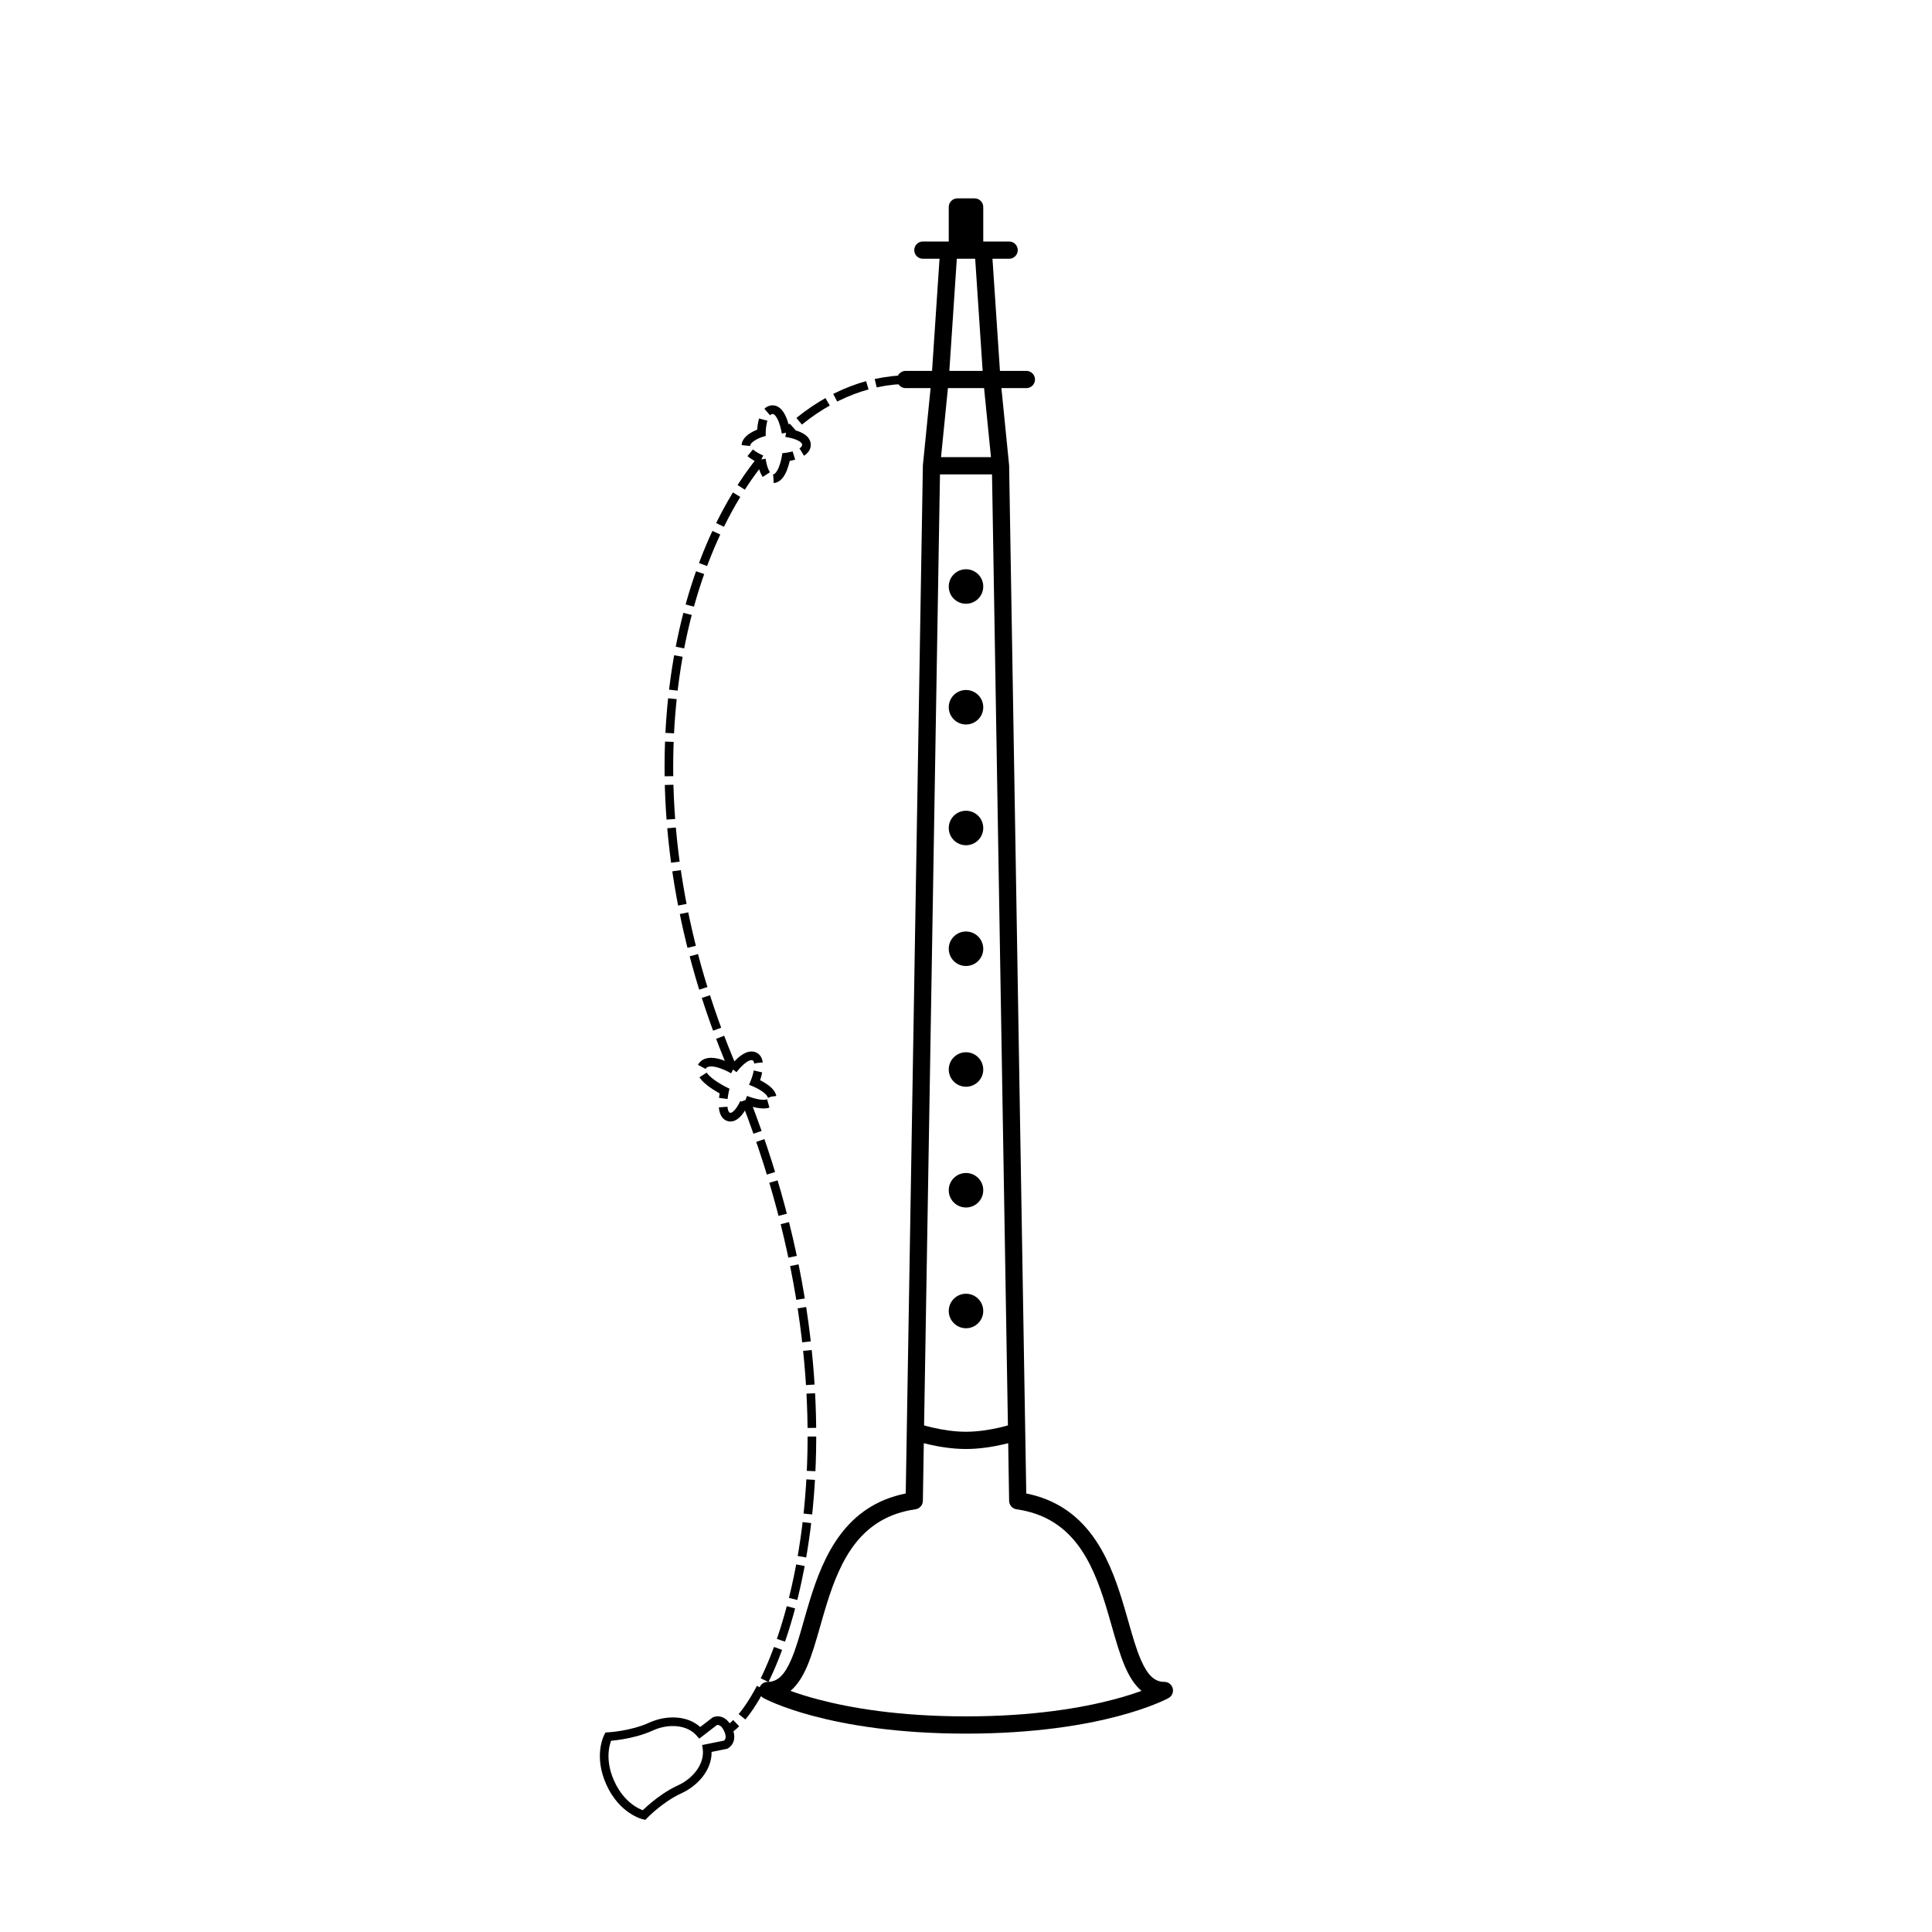 <svg width="224" height="224" viewBox="0 0 224 224" fill="none" xmlns="http://www.w3.org/2000/svg">
<path fill-rule="evenodd" clip-rule="evenodd" d="M110 24C110 23.448 110.448 23 111 23H113C113.552 23 114 23.448 114 24V28H117C117.552 28 118 28.448 118 29C118 29.552 117.552 30 117 30H115.069L115.936 43H119C119.552 43 120 43.448 120 44C120 44.552 119.552 45 119 45H116.105L116.995 53.901C116.998 53.928 116.999 53.956 117 53.983L118.987 173.155C125.981 174.559 128.508 180.374 130.08 185.454C130.362 186.364 130.61 187.237 130.846 188.066C131.32 189.731 131.742 191.216 132.277 192.445C133.069 194.27 133.886 195 135 195C135.456 195 135.854 195.309 135.968 195.75C136.082 196.192 135.883 196.655 135.484 196.875L135 196C135.484 196.875 135.484 196.875 135.484 196.875L135.482 196.876L135.472 196.882L135.45 196.894C135.431 196.903 135.406 196.917 135.373 196.934C135.307 196.968 135.213 197.015 135.09 197.074C134.843 197.192 134.48 197.356 133.999 197.552C133.036 197.942 131.598 198.456 129.667 198.967C125.803 199.989 119.967 201 112 201C104.033 201 98.197 199.989 94.333 198.967C92.402 198.456 90.964 197.942 90.001 197.552C89.52 197.356 89.157 197.192 88.91 197.074C88.787 197.015 88.693 196.968 88.627 196.934C88.594 196.917 88.569 196.903 88.55 196.894L88.528 196.882L88.518 196.876L88.517 196.876C88.517 196.875 88.516 196.875 89 196L88.517 196.876C88.118 196.655 87.918 196.192 88.032 195.75C88.146 195.309 88.544 195 89 195C90.114 195 90.931 194.27 91.723 192.445C92.258 191.216 92.68 189.731 93.154 188.066C93.39 187.237 93.638 186.364 93.92 185.454C95.492 180.374 98.019 174.559 105.013 173.155L107 53.983C107.001 53.956 107.002 53.928 107.005 53.901L107.895 45H105C104.448 45 104 44.552 104 44C104 43.448 104.448 43 105 43H108.064L108.931 30H107C106.448 30 106 29.552 106 29C106 28.448 106.448 28 107 28H110V24ZM110.936 30L110.069 43H113.931L113.064 30H110.936ZM114.095 45H109.905L109.105 53H114.895L114.095 45ZM115.017 55H108.983L107.14 165.265C107.415 165.342 107.762 165.434 108.162 165.525C109.214 165.766 110.602 166 112 166C113.398 166 114.786 165.766 115.838 165.525C116.238 165.434 116.585 165.342 116.86 165.265L115.017 55ZM116.893 167.327C116.706 167.375 116.502 167.425 116.284 167.475C115.15 167.734 113.602 168 112 168C110.398 168 108.85 167.734 107.716 167.475C107.498 167.425 107.294 167.375 107.107 167.327L107 174.016C106.992 174.508 106.628 174.92 106.141 174.99C99.781 175.899 97.446 180.826 95.83 186.046C95.586 186.835 95.356 187.643 95.128 188.442C94.63 190.189 94.145 191.89 93.558 193.242C93.088 194.324 92.487 195.34 91.652 196.043C92.475 196.342 93.537 196.687 94.845 197.033C98.54 198.011 104.204 199 112 199C119.796 199 125.46 198.011 129.155 197.033C130.463 196.687 131.525 196.342 132.348 196.043C131.513 195.34 130.912 194.324 130.442 193.242C129.855 191.89 129.37 190.189 128.872 188.442C128.644 187.643 128.414 186.835 128.17 186.046C126.554 180.826 124.219 175.899 117.859 174.99C117.372 174.92 117.008 174.508 117 174.016L116.893 167.327Z" fill="black"/>
<circle cx="112" cy="152" r="2" fill="black"/>
<circle cx="112" cy="138" r="2" fill="black"/>
<circle cx="112" cy="124" r="2" fill="black"/>
<circle cx="112" cy="110" r="2" fill="black"/>
<circle cx="112" cy="96" r="2" fill="black"/>
<circle cx="112" cy="82" r="2" fill="black"/>
<circle cx="112" cy="68" r="2" fill="black"/>
<path d="M105.5 44C100.246 44 95.333 46.225 91.138 50.17M91.138 50.17C91.138 50.17 90.717 47.373 89.5 47.5C88.272 47.628 88.276 50.17 88.276 50.17C88.276 50.17 86.706 50.651 86.5 51.5C86.27 52.45 88.276 53.265 88.276 53.265M91.138 50.17C91.138 50.17 93.419 50.444 93.5 51.5C93.594 52.731 91.138 53 91.138 53C91.138 53 90.721 55.687 89.5 55.5C88.516 55.349 88.276 53.265 88.276 53.265M88.276 53.265C76.969 67.228 72.672 95.118 85 124M85 124C85 124 86.495 121.964 87.5 122.5C88.534 123.051 87.5 125.5 87.5 125.5C87.5 125.5 89.82 126.443 89.5 127.5C89.154 128.644 86.44 127.534 86.44 127.534M85 124C85 124 82.421 122.471 81.5 123.5C80.395 124.735 84 126.5 84 126.5C84 126.5 83.377 129.166 84.5 129.5C85.534 129.808 86.44 127.534 86.44 127.534M86.44 127.534C101.747 166.952 90.5 196.5 84.5 200.5" stroke="black" stroke-miterlimit="1.888" stroke-dasharray="4 1"/>
<path fill-rule="evenodd" clip-rule="evenodd" d="M83.119 200.004L81.074 201.582L80.764 201.227C79.666 199.968 77.526 199.799 75.685 200.639C74.492 201.183 73.204 201.483 72.225 201.649C71.734 201.732 71.315 201.781 71.017 201.81C70.956 201.816 70.9 201.822 70.85 201.826C70.841 201.851 70.831 201.878 70.82 201.907C70.741 202.133 70.646 202.472 70.592 202.906C70.485 203.77 70.539 205.02 71.223 206.521C71.907 208.021 72.816 208.882 73.538 209.367C73.901 209.61 74.22 209.761 74.443 209.849C74.471 209.861 74.498 209.871 74.523 209.88C74.559 209.845 74.6 209.806 74.645 209.764C74.862 209.559 75.174 209.275 75.559 208.958C76.325 208.327 77.397 207.552 78.589 207.008C80.43 206.168 81.706 204.442 81.476 202.787L81.411 202.321L83.944 201.811C83.945 201.81 83.947 201.808 83.949 201.807C83.985 201.778 84.03 201.733 84.067 201.666C84.125 201.558 84.221 201.283 83.961 200.712C83.7 200.14 83.429 200.032 83.309 200.006C83.235 199.99 83.171 199.994 83.126 200.002C83.124 200.003 83.122 200.003 83.119 200.004ZM84.128 202.284C84.336 202.739 84.336 202.739 84.336 202.738L84.339 202.737L84.342 202.736L84.349 202.732C84.355 202.73 84.361 202.726 84.368 202.723C84.383 202.715 84.4 202.706 84.421 202.693C84.462 202.669 84.514 202.635 84.572 202.589C84.688 202.496 84.831 202.353 84.944 202.145C85.185 201.704 85.233 201.09 84.871 200.297C84.509 199.503 84.014 199.136 83.523 199.029C83.292 198.978 83.09 198.992 82.944 199.019C82.871 199.033 82.811 199.05 82.766 199.065C82.743 199.072 82.724 199.079 82.709 199.085C82.702 199.088 82.695 199.091 82.69 199.093L82.682 199.097L82.679 199.098L82.677 199.099C82.677 199.099 82.676 199.099 82.883 199.554L82.676 199.099L82.624 199.123L81.186 200.232C79.644 198.846 77.19 198.854 75.27 199.729C74.188 200.223 72.993 200.505 72.059 200.663C71.594 200.741 71.198 200.788 70.92 200.815C70.781 200.829 70.672 200.837 70.598 200.843C70.561 200.845 70.533 200.847 70.514 200.848L70.494 200.849L70.49 200.849L70.209 200.863L70.074 201.109L70.513 201.349C70.074 201.109 70.074 201.109 70.074 201.109L70.073 201.111L70.073 201.112L70.071 201.115L70.067 201.124C70.063 201.131 70.058 201.14 70.053 201.151C70.041 201.173 70.026 201.204 70.009 201.244C69.973 201.322 69.927 201.434 69.877 201.576C69.777 201.861 69.663 202.27 69.6 202.783C69.472 203.813 69.545 205.252 70.313 206.936C71.081 208.62 72.119 209.619 72.981 210.197C73.41 210.485 73.793 210.668 74.074 210.779C74.214 210.835 74.329 210.873 74.411 210.897C74.452 210.91 74.486 210.919 74.51 210.925C74.522 210.928 74.532 210.93 74.54 210.932L74.549 210.935L74.553 210.935L74.554 210.936C74.555 210.936 74.555 210.936 74.662 210.447L74.555 210.936L74.83 210.996L75.024 210.793L75.027 210.789L75.041 210.775C75.054 210.762 75.074 210.742 75.1 210.715C75.153 210.663 75.231 210.586 75.332 210.49C75.535 210.298 75.83 210.03 76.194 209.73C76.926 209.128 77.922 208.411 79.004 207.918C80.924 207.042 82.539 205.194 82.503 203.121L84.283 202.763L84.336 202.738L84.128 202.284Z" fill="black"/>
</svg>
